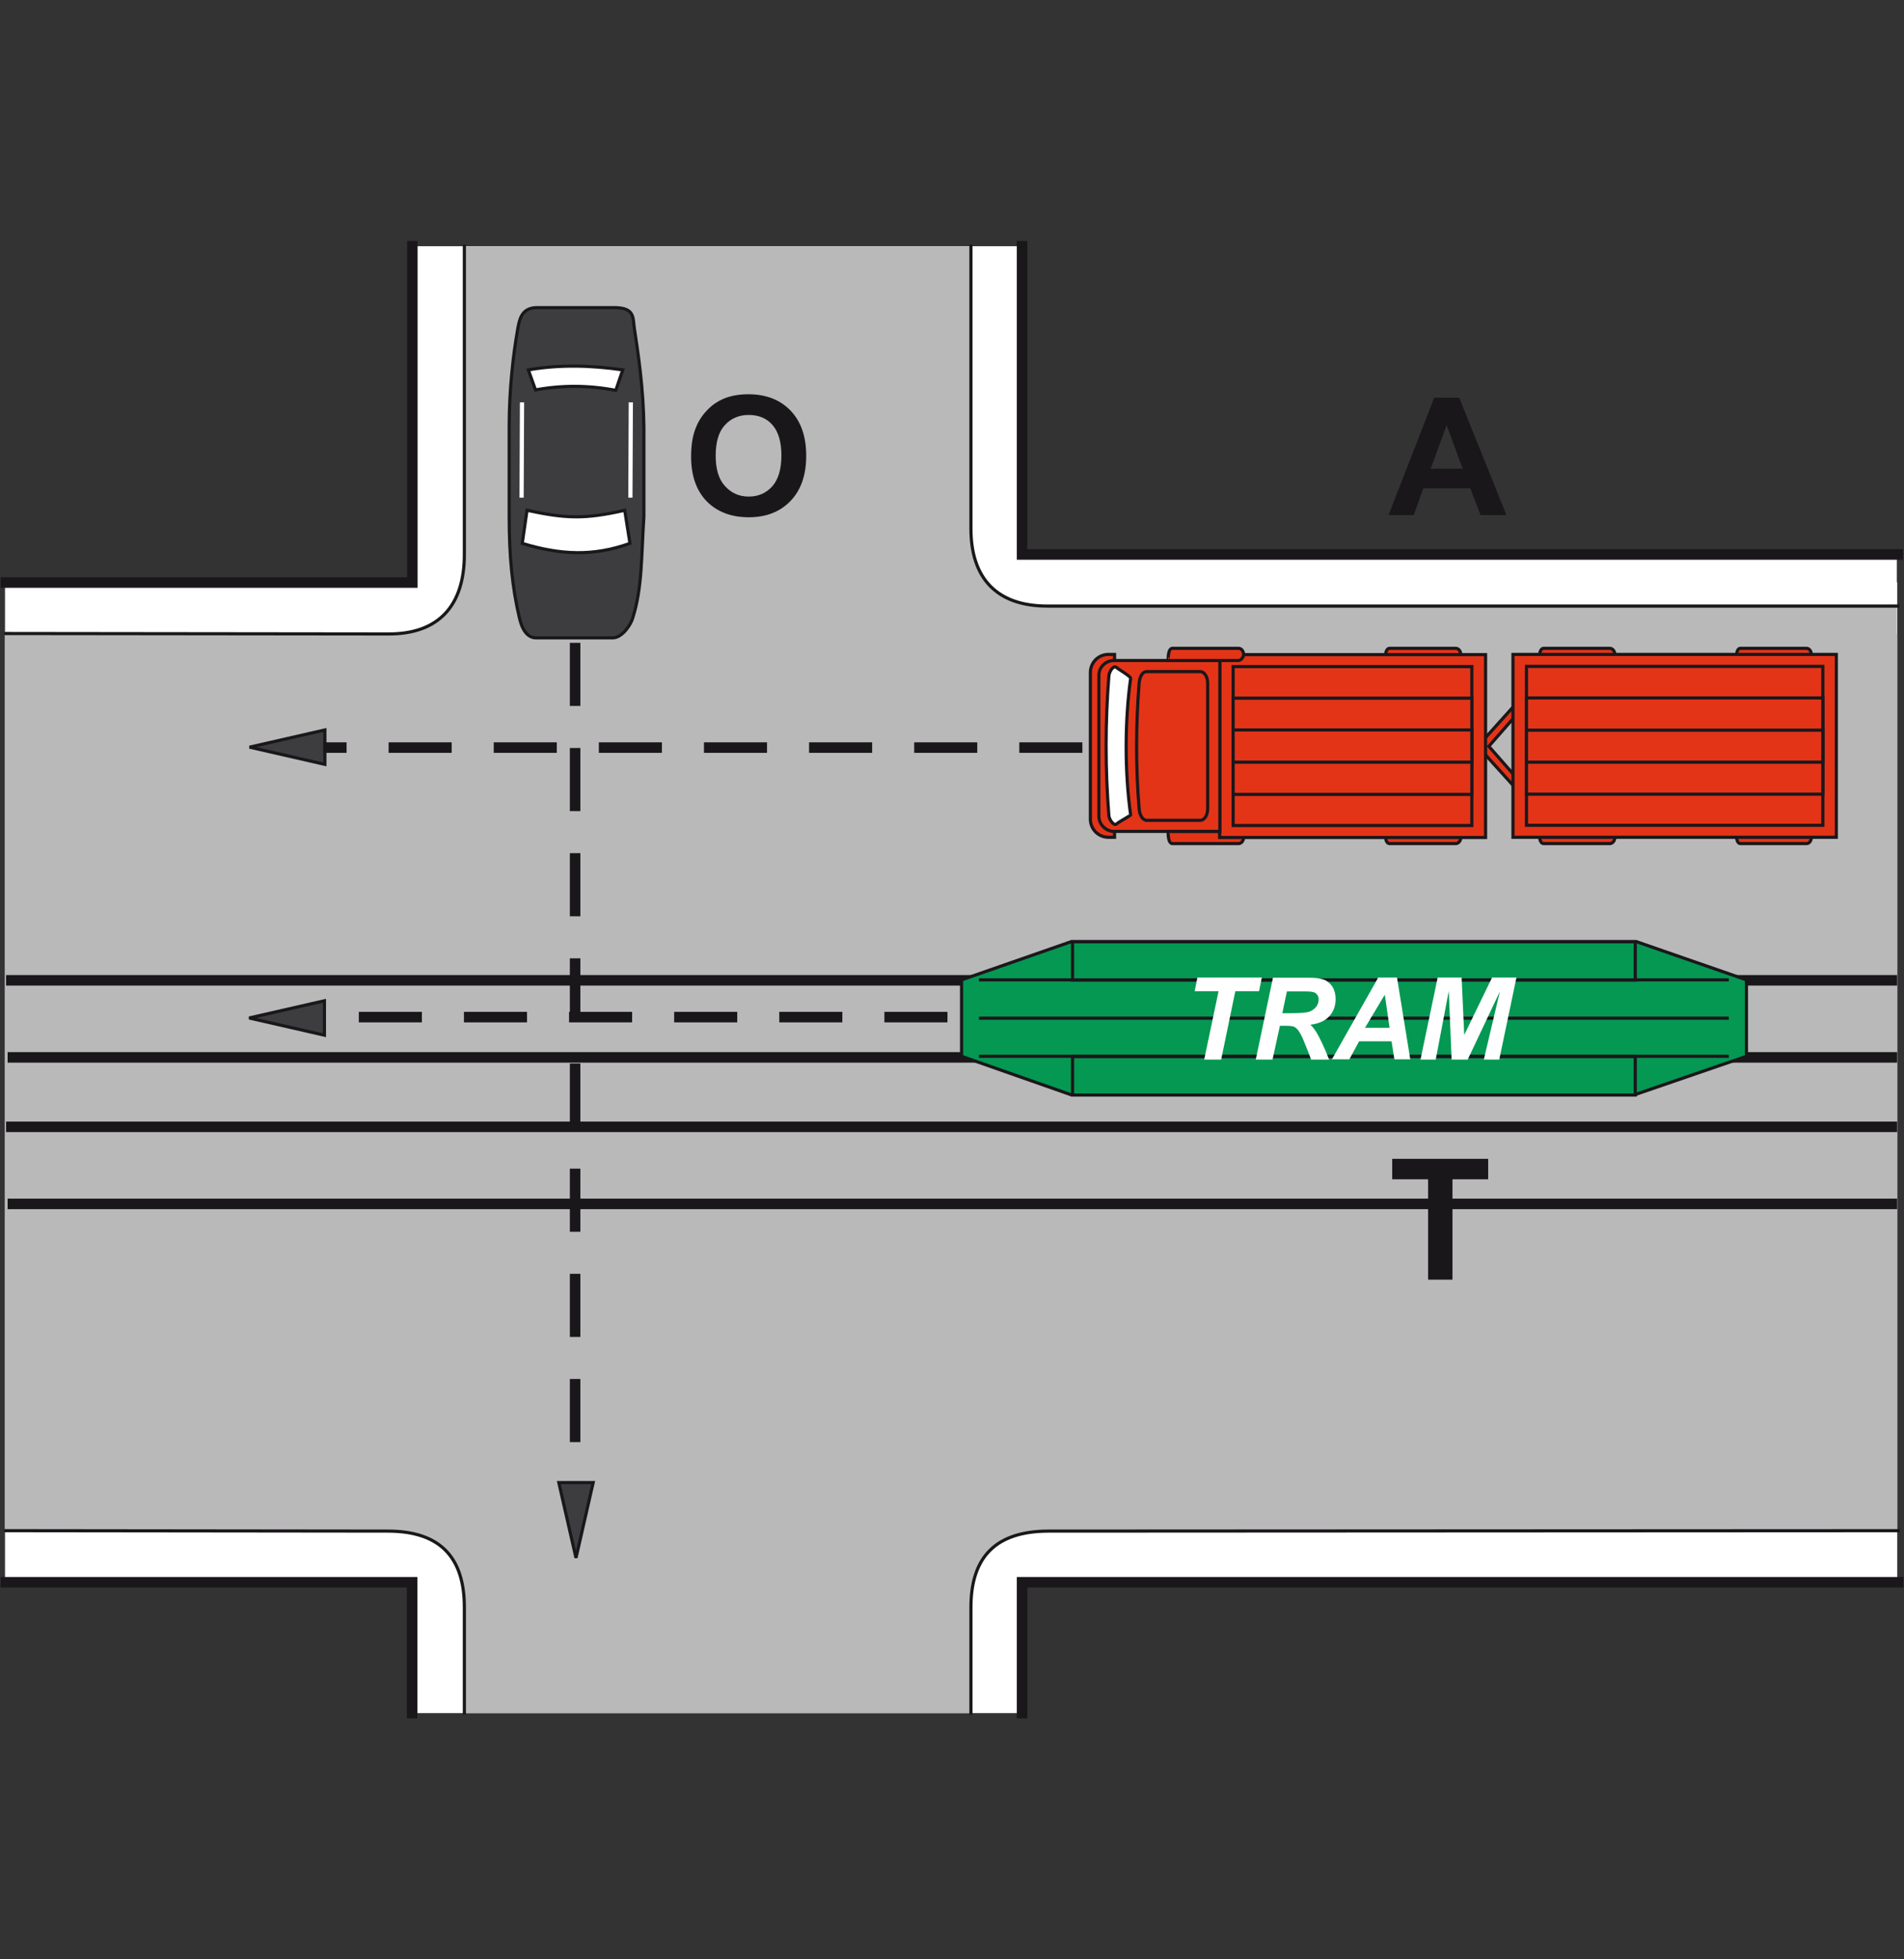 <?xml version="1.0" encoding="utf-8"?>
<!-- Generator: Adobe Illustrator 19.2.0, SVG Export Plug-In . SVG Version: 6.00 Build 0)  -->
<svg version="1.1" id="Livello_1" xmlns="http://www.w3.org/2000/svg" xmlns:xlink="http://www.w3.org/1999/xlink" x="0px" y="0px"
	 viewBox="0 0 875 900" style="enable-background:new 0 0 875 900;" xml:space="preserve">
<rect x="0" y="0" width="875" height="900" fill="#333333" stroke="none"/>
<style type="text/css">
	.st0{fill:#FFFFFF;}
	.st1{fill:#B9B9B9;}
	.st2{fill:#3D3D3F;stroke:#1A171B;stroke-width:1.449;stroke-miterlimit:2.613;}
	.st3{fill:#FFFFFF;stroke:#1A171B;stroke-width:1.449;stroke-miterlimit:2.613;}
	.st4{fill:none;stroke:#FFFFFF;stroke-width:1.932;stroke-miterlimit:2.613;}
	.st5{fill:none;stroke:#1A171B;stroke-width:4.831;stroke-miterlimit:2.613;}
	.st6{fill:#049853;stroke:#1A171B;stroke-width:1.449;stroke-miterlimit:2.613;}
	.st7{fill:none;stroke:#1A171B;stroke-width:1.449;stroke-miterlimit:2.613;}
	.st8{fill:#1A171B;}
	.st9{fill:#E43417;stroke:#1A171B;stroke-width:1.449;stroke-linecap:square;stroke-miterlimit:2.613;}
	.st10{fill:#FFFFFF;stroke:#1A171B;stroke-width:1.449;stroke-linecap:square;stroke-miterlimit:2.613;}
	.st11{fill:none;stroke:#1A171B;stroke-width:4.831;stroke-linecap:square;stroke-miterlimit:2.613;}
	.st12{fill:none;stroke:#1A171B;stroke-width:1.449;stroke-linecap:square;stroke-miterlimit:2.613;}
	
		.st13{fill:none;stroke:#1A171B;stroke-width:4.831;stroke-linecap:square;stroke-miterlimit:2.613;stroke-dasharray:24.153,24.153;}
</style>
<g>
	<g>
		<polygon class="st0" points="189.5,267.5 2.3,267.5 2.3,726.8 189.5,726.8 189.5,786.9 469.3,786.9 469.3,726.8 871.9,726.8 
			871.9,267.5 871.7,267.5 871.7,254.7 469.3,254.7 469.3,113.1 189.5,113.1 		"/>
		<path class="st1" d="M213,254.8c0,23.6-11.9,36.7-35.2,36.5L2.3,291.1v412l175.5,0.2c23.5,0,35.2,11.5,35.2,35v48.6h232.8v-48.6
			c0-23.5,11.8-34.8,35.2-35l390.9-0.2v-412h-0.2v-12.7H481c-23.5,0-35.2-12.9-35.2-35.6V113.1H213V254.8L213,254.8z"/>
		<path class="st2" d="M291.5,150.7c1.8,11.8,4.2,27.9,4.4,45.1c0,13.8,0,27.5,0,41.5c-1.2,18.1-0.7,32.6-5.1,46.5
			c-0.7,2.7-4.6,9.2-9.3,9.2h-35.1c-5.6,0-7.2-7.2-7.7-9.2c-3.3-13.9-4.7-28.4-4.7-46.4v-41.8c0-16.3,1.8-32.6,4-44.9
			c0.7-3.4,1.4-9.4,8.8-9.4h35.4C291.8,141.3,290.8,145.9,291.5,150.7L291.5,150.7z"/>
		<path class="st3" d="M287.1,234.4l2.4,15.2c-16.7,6-31.7,5.4-49.5,0l2.2-15.2C260,238.2,268.5,238.6,287.1,234.4L287.1,234.4z"/>
		<path class="st3" d="M286.2,169.9l-3.2,9.4c-12.6-2.4-24.9-2.4-36.9-0.2l-3.3-9.2C256.9,167.4,271.8,167.8,286.2,169.9
			L286.2,169.9z"/>
		<line class="st4" x1="239.9" y1="184.8" x2="239.7" y2="228.6"/>
		<polygon class="st2" points="114.7,343.2 149.3,351.1 149.3,335.3 		"/>
		<polygon class="st2" points="114.5,467.6 149.1,475.5 149.1,459.7 		"/>
		<polygon class="st2" points="264.7,715.6 272.6,681 256.8,681 		"/>
		<line class="st5" x1="2.8" y1="450.3" x2="871.8" y2="450.3"/>
		<line class="st5" x1="2.8" y1="517.6" x2="871.8" y2="517.6"/>
		<line class="st5" x1="871.8" y1="485.7" x2="3.5" y2="485.7"/>
		<line class="st5" x1="871.8" y1="553" x2="3.5" y2="553"/>
		<polygon class="st6" points="441.9,450.1 492.4,432.5 751.9,432.5 802.6,450.1 802.6,485.2 751.1,502.9 492.3,502.9 441.9,485.2 
					"/>
		<polygon class="st6" points="492.9,485.3 751.5,485.3 751.5,503 492.9,503 		"/>
		<polygon class="st6" points="492.9,432.6 751.5,432.6 751.5,450.2 492.9,450.2 		"/>
		<line class="st7" x1="449.9" y1="450.1" x2="794.5" y2="450.1"/>
		<line class="st7" x1="449.9" y1="467.7" x2="794.5" y2="467.7"/>
		<line class="st7" x1="449.9" y1="485.2" x2="794.5" y2="485.2"/>
		<polygon class="st0" points="561.2,486.7 553.4,486.7 560,455.3 549,455.3 550.3,449 579.9,449 578.6,455.3 567.7,455.3 		"/>
		<path class="st0" d="M584.8,486.7h-7.7l7.9-37.6h16.7c2.9,0,5.1,0.3,6.7,0.9c1.6,0.6,2.9,1.7,3.9,3.2c1,1.6,1.5,3.5,1.5,5.7
			c0,3.2-1,5.8-2.9,7.9s-4.8,3.4-8.7,3.9c1,0.9,1.9,2.1,2.8,3.5c1.7,2.9,3.7,7.1,5.8,12.5h-8.3c-0.7-2.1-2-5.4-3.9-9.9
			c-1.1-2.4-2.2-4.1-3.4-4.9c-0.7-0.5-2-0.7-3.8-0.7h-3.2L584.8,486.7L584.8,486.7z M589.3,465.4h4.1c4.2,0,6.9-0.2,8.3-0.7
			c1.4-0.5,2.4-1.3,3.2-2.3c0.8-1.1,1.1-2.2,1.1-3.3c0-1.4-0.6-2.4-1.7-3.1c-0.7-0.4-2.2-0.6-4.4-0.6h-8.5L589.3,465.4L589.3,465.4z
			"/>
		<path class="st0" d="M639.5,478.3h-14.9l-4.5,8.3h-8l21.3-37.6h8.6l6.1,37.6h-7.3L639.5,478.3L639.5,478.3z M638.6,472.1
			l-2.2-15.2l-9.1,15.2H638.6L638.6,472.1z"/>
		<polygon class="st0" points="674.5,486.7 667.1,486.7 665.8,455.2 659.8,486.7 652.8,486.7 660.7,449 671.7,449 672.9,475.4 
			685.7,449 696.9,449 689,486.7 681.9,486.7 689.3,455.4 		"/>
		<path class="st8" d="M692.3,236.6h-11.9l-4.7-12.3h-21.6l-4.4,12.3h-11.6l21-53.9h11.5L692.3,236.6L692.3,236.6z M672.2,215.3
			l-7.4-20l-7.3,20H672.2L672.2,215.3z"/>
		<polygon class="st8" points="656.3,587.8 656.3,541.7 639.8,541.7 639.8,532.3 683.9,532.3 683.9,541.7 667.5,541.7 667.5,587.8 
					"/>
		<path class="st9" d="M799.8,297.8h30.4c1.2,0,2.2,1.2,2.2,2.8c0,1.5-2.2,2.8-2.2,2.8h-32.3C797.9,303.4,797.6,297.8,799.8,297.8
			L799.8,297.8z"/>
		<path class="st9" d="M709.4,297.8h30.4c1.2,0,2.3,1.2,2.3,2.8c0,1.5-2.3,2.8-2.3,2.8h-32.3C707.3,303.4,707.1,297.8,709.4,297.8
			L709.4,297.8z"/>
		<path class="st9" d="M799.8,387.5h30.4c1.2,0,2.2-1.2,2.2-2.8c0-1.5-2.2-2.8-2.2-2.8h-32.3C797.9,382,797.6,387.5,799.8,387.5
			L799.8,387.5z"/>
		<path class="st9" d="M709.4,387.5h30.4c1.2,0,2.3-1.2,2.3-2.8c0-1.5-2.3-2.8-2.3-2.8h-32.3C707.3,382,707.1,387.5,709.4,387.5
			L709.4,387.5z"/>
		<polygon class="st9" points="696.4,323.6 679.1,342.8 696.4,361.9 696.4,356.7 684.2,342.8 696.4,328.9 		"/>
		<polygon class="st9" points="695.3,300.6 843.9,300.6 843.9,384.6 695.3,384.6 		"/>
		<polygon class="st9" points="701.5,306.1 837.7,306.1 837.7,379.1 701.5,379.1 		"/>
		<path class="st9" d="M638.6,297.8H669c1.2,0,2.3,1.2,2.3,2.8c0,1.5-1.4,2.8-2.3,2.8h-32.3C636.5,303.4,636.3,297.8,638.6,297.8
			L638.6,297.8z"/>
		<polygon class="st9" points="701.5,320.6 837.7,320.6 837.7,364.8 701.5,364.8 		"/>
		<path class="st9" d="M638.6,387.5H669c1.2,0,2.3-1.2,2.3-2.8c0-1.5-1.4-2.8-2.3-2.8h-32.3C636.5,382,636.3,387.5,638.6,387.5
			L638.6,387.5z"/>
		<path class="st9" d="M538.8,387.5h30.4c1.2,0,2.3-1.2,2.3-2.8c0-1.5-1.4-2.8-2.3-2.8h-32.3C536.8,382,536.6,387.5,538.8,387.5
			L538.8,387.5z"/>
		<polygon class="st9" points="560.5,300.7 682.7,300.7 682.7,384.7 560.5,384.7 		"/>
		<path class="st9" d="M512.2,300.6v84h-2.8c-4.6,0-8.3-3.7-8.3-8.3v-67.4c0-4.6,3.7-8.3,8.3-8.3L512.2,300.6L512.2,300.6z"/>
		<path class="st9" d="M512,303.4h48.6v78.5H512c-3.7,0-7-3.1-7-7v-64.6C505,306.4,508.1,303.4,512,303.4L512,303.4z"/>
		<path class="st9" d="M526.9,308.5h24.7c1.8,0,3.4,2.3,3.4,5.2v57.8c0,3-1.5,5.3-3.4,5.3h-24.7c-1.8,0-3.2-2.5-3.4-5.3
			c-1.6-19.3-1.5-38.6,0-57.8C523.8,310.7,525.1,308.5,526.9,308.5L526.9,308.5z"/>
		<path class="st10" d="M513.1,306.6c1,0.9,6.6,4.1,6.5,5c-2.7,19.1-2.8,43,0,62.7c0.1,0.3-5.6,3.3-6.5,4.2c-1.1,1-3.3-1.8-3.5-3.8
			c-1.7-21.4-1.7-43,0-64.3C509.8,308.3,511.8,305.4,513.1,306.6L513.1,306.6z"/>
		<polygon class="st9" points="566.7,306.2 676.4,306.2 676.4,379.2 566.7,379.2 		"/>
		<polygon class="st9" points="566.7,320.7 676.4,320.7 676.4,364.9 566.7,364.9 		"/>
		<polygon class="st9" points="566.7,335.3 676.4,335.3 676.4,350.1 566.7,350.1 		"/>
		<path class="st9" d="M538.8,297.8h30.4c1.2,0,2.3,1.2,2.3,2.8c0,1.5-1.4,2.8-2.3,2.8h-32.3C536.8,303.4,536.6,297.8,538.8,297.8
			L538.8,297.8z"/>
		<polygon class="st9" points="701.5,335.4 837.7,335.4 837.7,350.1 701.5,350.1 		"/>
		<path class="st11" d="M189.5,113.1v154.5H2.7 M2.7,726.8h186.7v60.1 M469.7,786.9v-60.1h402.6 M872.1,254.7H469.7V113.1"/>
		<path class="st12" d="M213.4,113.1v141.6c0,23.6-11.9,36.7-35.2,36.5L2.7,291 M2.7,703.1l175.5,0.2c23.5,0,35.2,11.5,35.2,35v48.6
			 M446.2,786.9v-48.6c0-23.5,11.8-34.8,35.2-35l390.9-0.2 M872.1,278.4H481.4c-23.5,0-35.2-12.9-35.2-35.6V113.1"/>
		<line class="st13" x1="433" y1="467.2" x2="151" y2="467.2"/>
		<line class="st13" x1="495" y1="343.4" x2="151" y2="343.4"/>
		<line class="st13" x1="264.3" y1="297.7" x2="264.3" y2="677.5"/>
		<path class="st8" d="M317.6,209.7c0-5.6,0.8-10.2,2.5-14c1.2-2.8,2.9-5.3,5.1-7.5c2.1-2.2,4.5-3.8,7-4.9c3.4-1.5,7.3-2.2,11.8-2.2
			c8,0,14.5,2.5,19.3,7.5s7.2,11.9,7.2,20.8c0,8.8-2.4,15.7-7.2,20.7c-4.8,5-11.2,7.5-19.2,7.5c-8.1,0-14.6-2.5-19.4-7.4
			C319.9,225.2,317.6,218.3,317.6,209.7L317.6,209.7z M328.9,209.3c0,6.2,1.4,10.9,4.3,14c2.9,3.2,6.5,4.8,10.9,4.8s8-1.6,10.8-4.7
			c2.8-3.2,4.2-7.9,4.2-14.2c0-6.2-1.4-10.9-4.1-14s-6.4-4.6-10.9-4.6s-8.2,1.6-11,4.7C330.3,198.3,328.9,203,328.9,209.3
			L328.9,209.3z"/>
		<line class="st4" x1="289.9" y1="184.8" x2="289.7" y2="228.6"/>
	</g>
</g>
</svg>
